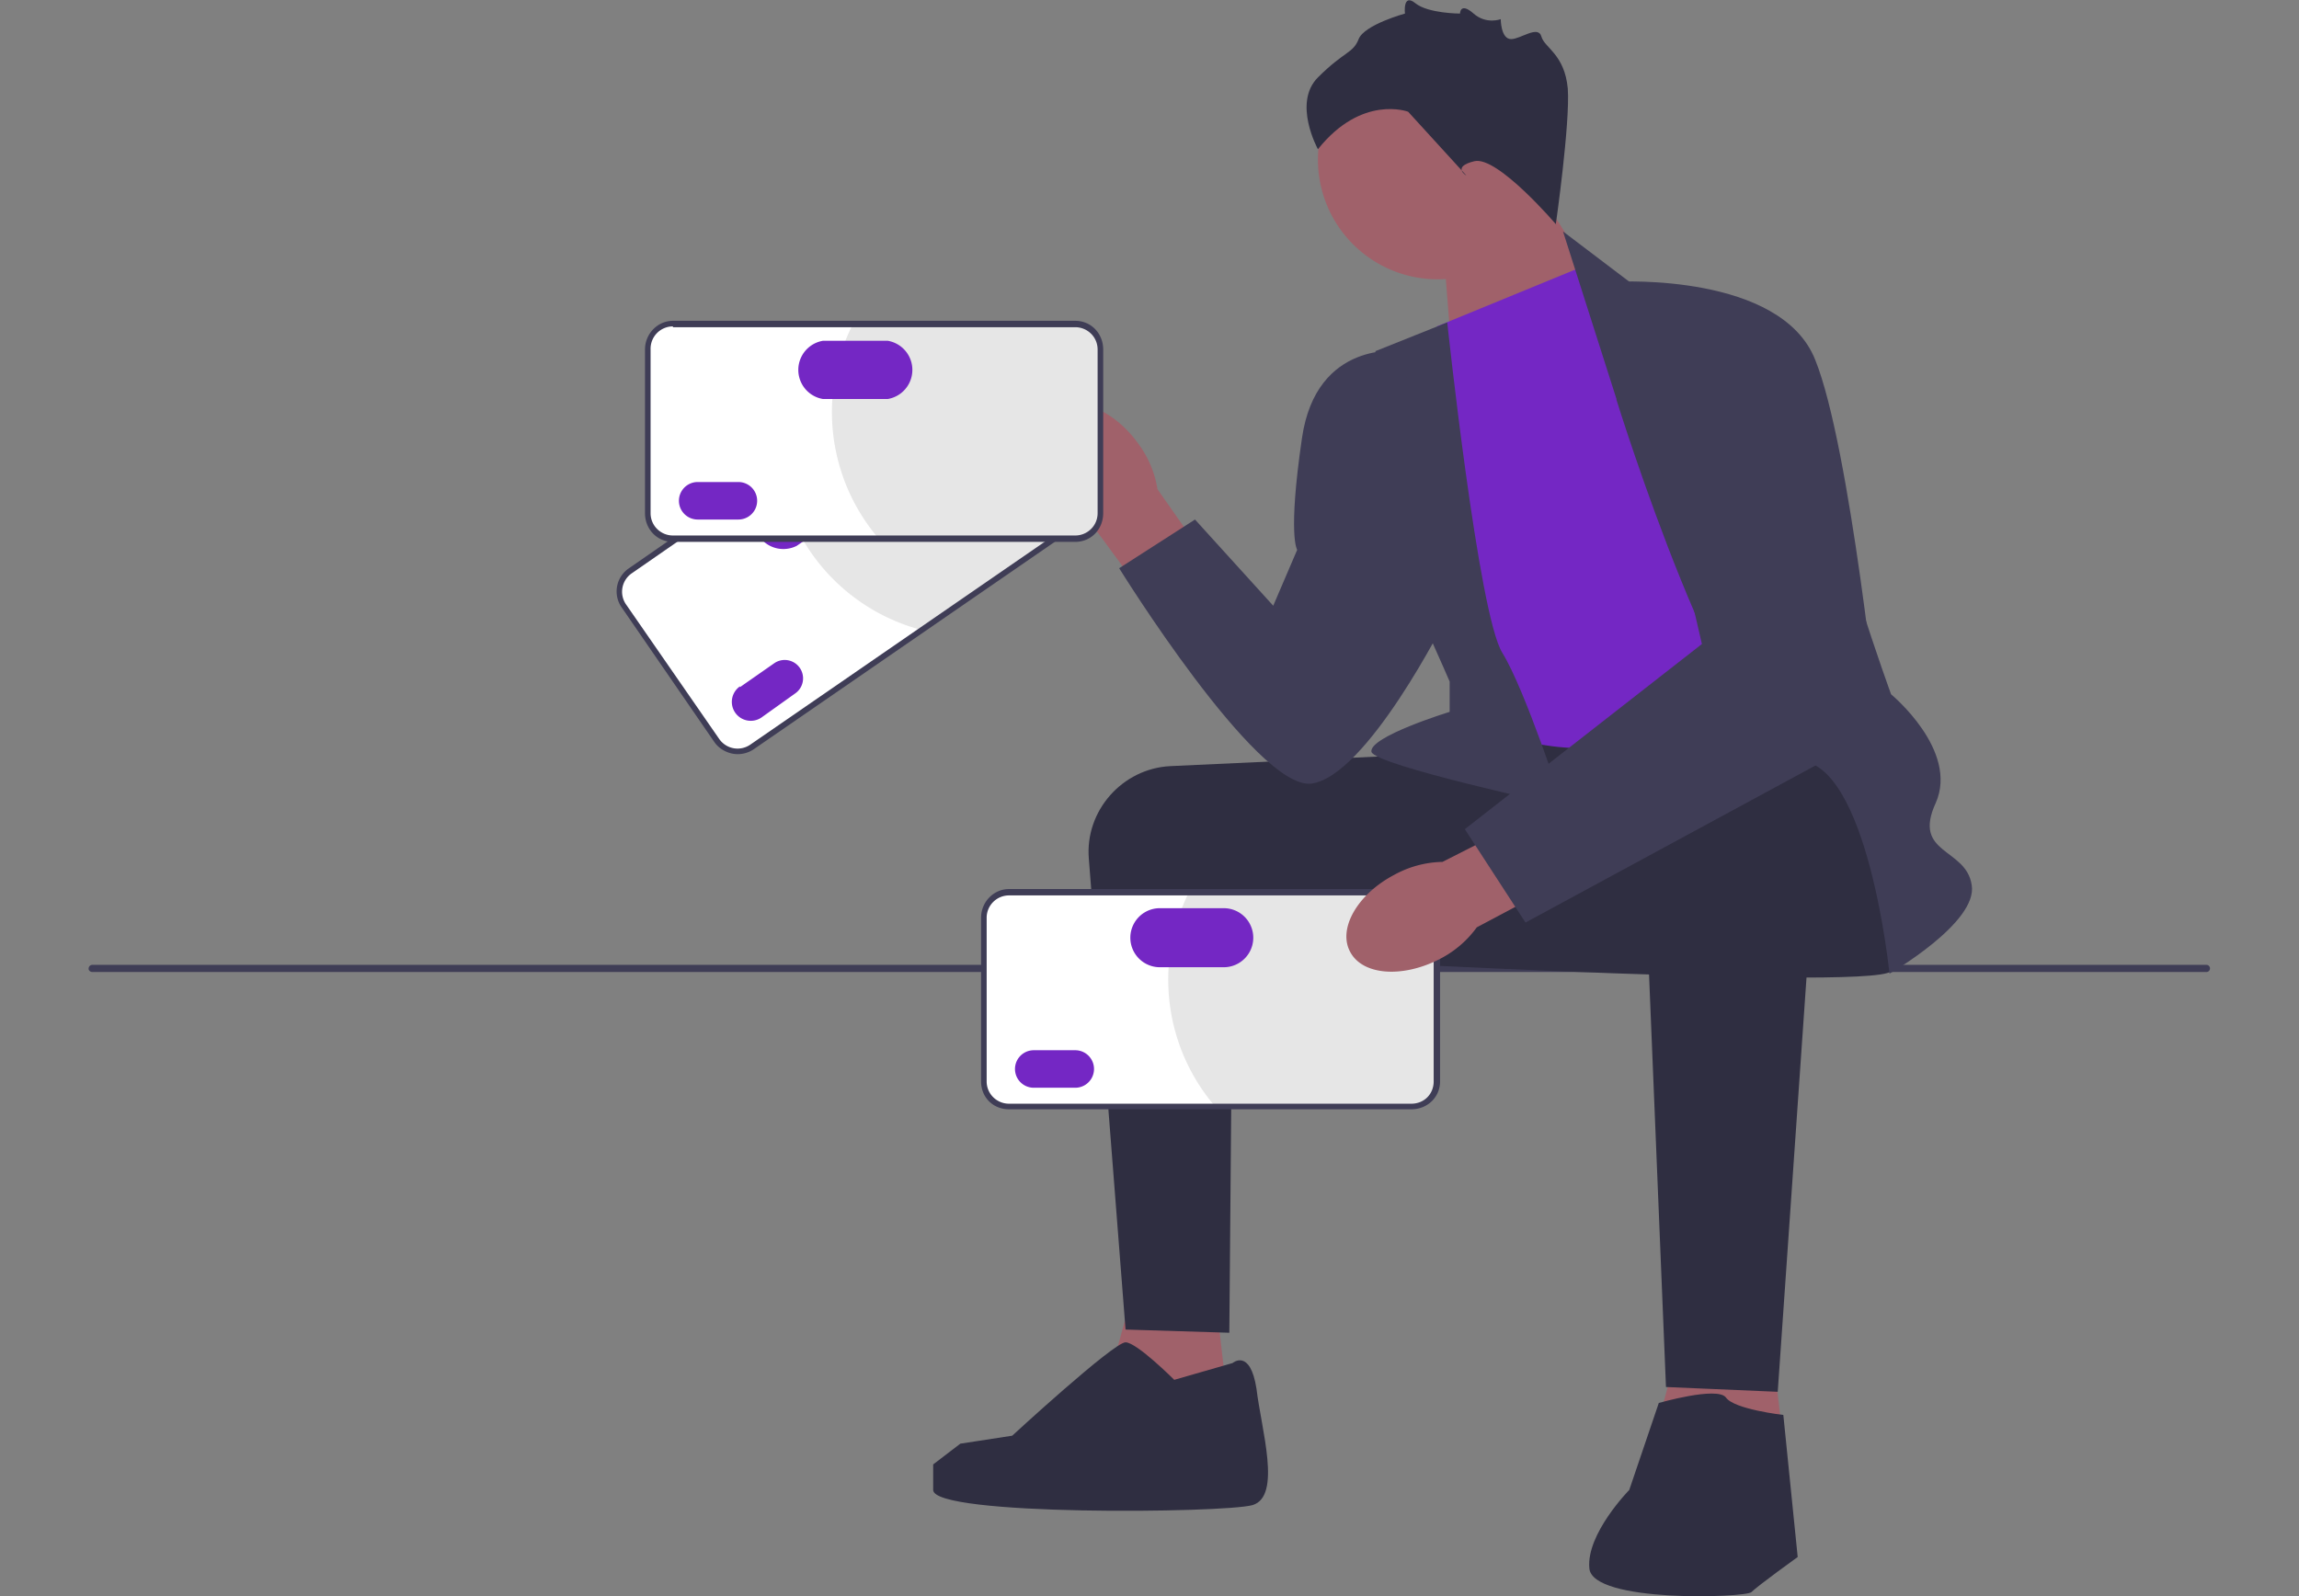 <svg xmlns="http://www.w3.org/2000/svg" fill="none" viewBox="-11 0 288 200">
  <rect x="-11" y="0" width="288" height="200" fill="#808080" stroke="none"/>
  <g clip-path="url(#a)">
    <path fill="#3F3D56" d="M.1 121.4c0 .2.2.4.5.4h264.8a.4.4 0 1 0 0-.9H.6c-.3 0-.5.2-.5.5Z"/>
    <path fill="#A0616A" d="m169.7 29.6 1.4 17.8 20.2-8.4-11.4-18-10.2 8.6Z"/>
    <path fill="#A0616A" d="M169.1 35a15 15 0 1 0 0-30 15 15 0 0 0 0 30ZM141 160l2.6 22.8-17.8-2.4 5.8-21 9.4.6ZM210.4 163.3l2.6 22.8-17.8-2.4 5.8-21.1 9.4.7Z"/>
    <path fill="#2F2E41" d="M168.1 94.5 135.6 96c-6 .3-10.7 5.6-10.2 11.6l4.6 59 13 .4.4-47.6 25.8 1.5-1-26.5Z"/>
    <path fill="#2F2E41" d="M225.1 94.1s3.3 25 .8 27.6c-2.6 2.6-82.3-2-82.3-2s17.5-25.2 20.6-26c3.2-.7 53.3-3.2 53.3-3.2l7.6 3.6Z"/>
    <path fill="#A0616A" d="M121.8 62.6c-3-4.3-3.3-9.3-.6-11.2 2.7-2 7.4 0 10.4 4.2a13 13 0 0 1 2.4 5.7l12.7 18.1-7.2 5-13-17.7a13 13 0 0 1-4.7-4.1Z"/>
    <path fill="#7427C4" d="m169 40.9 18.5-7.6 35 53.7s-24.4 5.5-32.8 6.6c-8.3 1-17.8-3.3-17.8-3.3L169 40.9Z"/>
    <path fill="#3F3D56" d="m191.5 50-6.7-21 8.7 6.6S218.2 52 218.2 59c0 6.9 7.7 28 7.7 28s8.5 7 5.6 13.6c-3 6.5 3.8 5.6 4.5 10.3.8 4.7-10.3 11.1-10.3 11.1s-2.7-26.7-11.5-26.7c-8.7 0-22.7-45.2-22.7-45.2ZM170.3 40.4l-9 3.6s1.4 25.4 2.8 27.6c1.5 2.2 6.5 13.8 6.5 13.8v3.8s-10.1 3.1-9.8 5c.4 1.7 24 6.8 24 6.8s-4.7-14.5-7.6-19.2c-3-4.8-6.9-41.4-6.9-41.4Z"/>
    <path fill="#3F3D56" d="M164.5 44s-10.6-1.5-12.4 10.9c-1.8 12.3-.6 14-.6 14l-3 7-9.8-10.8-9.5 6.1s17.1 27.6 24 27c7-.8 17-20.8 17-20.8L164.6 44Z"/>
    <path fill="#2F2E41" d="m217 98.1-5.3 76.3-14-.6-3-73.1c0-1.1 1.4-7.3 10.5-7.7 9-.3 11.9 5.1 11.9 5.1ZM196.8 175.8s7.3-2.1 8.4-.7c1 1.5 7.2 2.2 7.2 2.2l1.8 17.8s-5 3.6-5.8 4.4c-.7.7-20 1.4-20.3-3-.4-4.3 5-9.8 5-9.8l3.7-10.9ZM143.4 170.8s2.2-1.9 3 3.2c.6 5.1 3.2 13.5-.5 14.6-3.6 1-40 1.4-40-1.9v-3.2l3.4-2.6 6.5-1s12.7-11.7 14.2-11.7c1.4 0 6.1 4.7 6.1 4.7l7.3-2.1ZM184 28.2s-7.4-8.7-10.3-8c-2.9.7-1 1.8-1 1.8l-7.3-8s-5.8-2.2-11.3 4.7c0 0-3.2-5.8 0-9 3.3-3.3 4.4-3 5.1-4.8.7-1.8 5.8-3.2 5.8-3.2s-.3-2.6 1.3-1.3 5.6 1.3 5.6 1.3 0-1.5 1.7 0c1.6 1.4 3.4.7 3.4.7s0 2.5 1.3 2.5c1.2 0 3.4-1.8 3.8-.3.4 1.4 2.9 2.2 3.3 6.5.3 4.4-1.5 17-1.5 17Z"/>
    <path fill="#fff" d="M124.7 65 83.2 93.6c-1.4 1-3.4.6-4.4-.8l-11.7-17c-1-1.4-.6-3.3.8-4.3l41.5-28.7c1.5-1 3.4-.6 4.4.8l11.7 17c1 1.4.6 3.4-.8 4.4Z"/>
    <path fill="#E6E6E6" d="m113.8 43.7 11.6 17a3 3 0 0 1-.7 4.2l-20.4 14a24.4 24.4 0 0 1-17.8-20.1l23-15.9a3 3 0 0 1 4.3.8Z"/>
    <path fill="#3F3D56" d="M81.4 94.5c-1 0-2.2-.5-2.9-1.5L66.8 76a3.5 3.5 0 0 1 1-4.8l41.4-28.7a3.5 3.5 0 0 1 5 1l11.6 16.9a3.5 3.5 0 0 1-.9 4.9L83.4 93.9c-.6.4-1.3.6-2 .6Zm29.8-51.9c-.5 0-1 .2-1.6.5L68.2 71.8a2.8 2.8 0 0 0-.8 3.9l11.7 16.9a2.8 2.8 0 0 0 3.9.7l41.5-28.6c.6-.5 1-1.1 1.2-1.8 0-.8 0-1.5-.5-2.1l-11.7-17a2.8 2.8 0 0 0-2.3-1.2Z"/>
    <path fill="#7427C4" d="M81.7 86a2.3 2.3 0 0 0 2.7 3.9l4.2-3a2.3 2.3 0 0 0-2.6-3.8l-4.3 3ZM84.6 62.4a3.7 3.7 0 0 0 4.2 6l6.6-4.5a3.7 3.7 0 0 0-4.1-6l-6.7 4.5Z"/>
    <path fill="#fff" d="M123.7 67.5H73.3a3.2 3.2 0 0 1-3.2-3.2V43.8c0-1.8 1.5-3.2 3.2-3.2h50.4c1.8 0 3.2 1.4 3.2 3.2v20.5c0 1.8-1.5 3.2-3.2 3.2Z"/>
    <path fill="#E6E6E6" d="M126.8 43.8v20.5a3 3 0 0 1-3 3.1H99a24.4 24.4 0 0 1-3.2-26.7h28a3 3 0 0 1 3 3Z"/>
    <path fill="#3F3D56" d="M123.7 67.9H73.3c-2 0-3.5-1.6-3.5-3.6V43.8c0-2 1.6-3.6 3.5-3.6h50.4c2 0 3.5 1.6 3.5 3.6v20.5c0 2-1.5 3.6-3.5 3.6Zm-50.4-27a2.8 2.8 0 0 0-2.8 2.9v20.5c0 1.6 1.3 2.8 2.8 2.8h50.4c1.5 0 2.8-1.2 2.8-2.8V43.8c0-1.6-1.3-2.8-2.8-2.8H73.3Z"/>
    <path fill="#7427C4" d="M76.4 60.4a2.3 2.3 0 0 0 0 4.7h5.1a2.3 2.3 0 0 0 0-4.7h-5.1ZM92.1 42.7a3.7 3.7 0 0 0 0 7.3h8.1a3.7 3.7 0 0 0 0-7.3h-8Z"/>
    <path fill="#fff" d="M165.8 138.7h-50.4a3.2 3.2 0 0 1-3.1-3.2V115c0-1.8 1.4-3.2 3.1-3.2h50.4c1.8 0 3.2 1.4 3.2 3.2v20.5c0 1.8-1.4 3.2-3.2 3.2Z"/>
    <path fill="#E6E6E6" d="M169 115v20.5a3 3 0 0 1-3.2 3h-24.7a24.4 24.4 0 0 1-3.2-26.6h28a3 3 0 0 1 3 3Z"/>
    <path fill="#3F3D56" d="M165.8 139h-50.4c-2 0-3.5-1.5-3.5-3.5V115c0-2 1.6-3.6 3.5-3.6h50.4c2 0 3.6 1.6 3.6 3.6v20.5c0 2-1.6 3.5-3.6 3.5Zm-50.4-26.8a2.8 2.8 0 0 0-2.8 2.8v20.5c0 1.6 1.3 2.8 2.8 2.8h50.4c1.6 0 2.8-1.2 2.8-2.8V115c0-1.6-1.2-2.8-2.8-2.8h-50.4Z"/>
    <path fill="#7427C4" d="M118.5 131.6a2.3 2.3 0 0 0 0 4.7h5.2a2.3 2.3 0 0 0 0-4.7h-5.2ZM134.3 113.8a3.7 3.7 0 0 0 0 7.4h8a3.7 3.7 0 0 0 0-7.4h-8Z"/>
    <path fill="#A0616A" d="M169.3 120.2c-4.7 2.4-9.7 2-11.2-1-1.5-2.9 1-7.2 5.6-9.6a13 13 0 0 1 6-1.6l19.7-10 4 7.9-19.4 10.3a13 13 0 0 1-4.7 4Z"/>
    <path fill="#3F3D56" d="M191.7 35.3s20.4-1.1 24.7 9.8c4.4 10.9 8 46.5 8 46.5l-44.3 24-7.6-11.7 29.7-23.2-10.5-45.4Z"/>
  </g>
  <defs>
    <clipPath id="a">
      <path fill="#fff" d="M.1 0H266v200H.1z"/>
    </clipPath>
  </defs>
</svg>